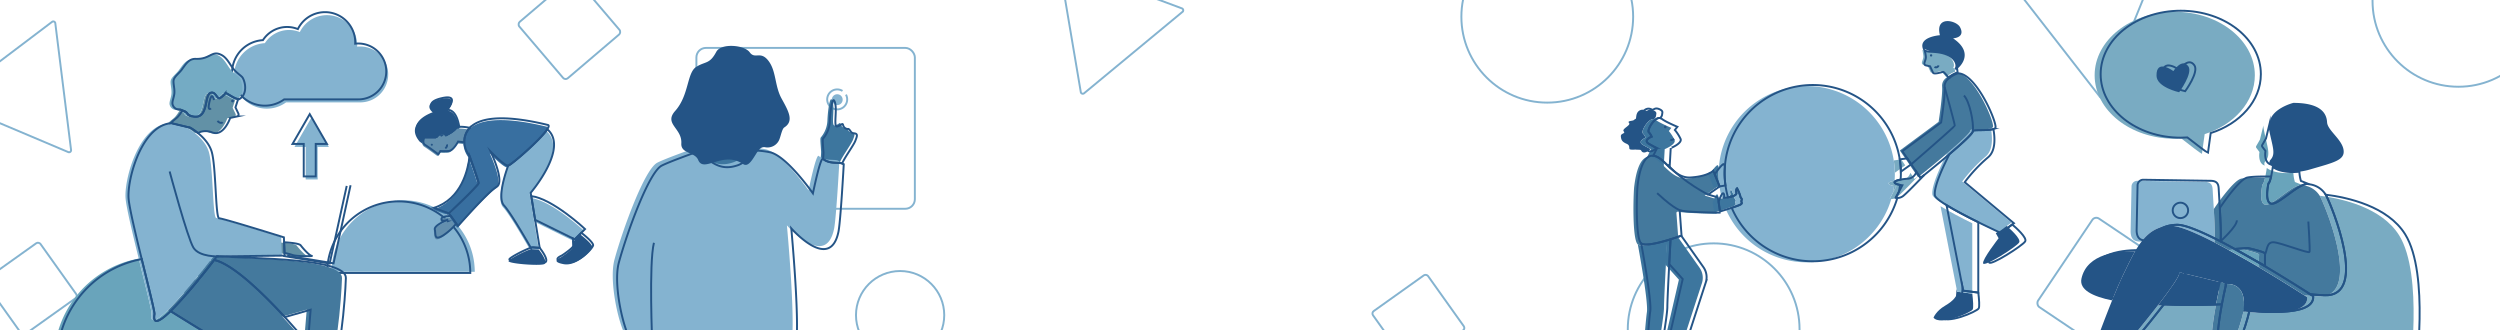 <svg id="Layer_1" data-name="Layer 1" xmlns="http://www.w3.org/2000/svg" xmlns:xlink="http://www.w3.org/1999/xlink" viewBox="0 0 1280 169"><defs><style>.cls-1,.cls-5,.cls-7{fill:none;}.cls-2{clip-path:url(#clip-path);}.cls-3{fill:none;}.cls-4{fill:#84b3d0;}.cls-5{stroke:#84b3d0;}.cls-13,.cls-5,.cls-7{stroke-miterlimit:10;}.cls-6{fill:#3d769e;}.cls-13,.cls-7{stroke:#245486;}.cls-13,.cls-8{fill:#245486;}.cls-9{fill:#69a4bb;}.cls-10{fill:#79abc2;}.cls-11{fill:#44799d;}.cls-12{fill:#386fa0;}.cls-13{stroke-width:1.005px;}.cls-14{fill:#638fae;}.cls-15{fill:#6291a6;}.cls-16{fill:#74abc4;}</style><clipPath id="clip-path"><rect class="cls-1" x="-1.54" y="-0.224" width="1283.08" height="171.86"/></clipPath></defs><title>Services header</title><g class="cls-2"><g class="cls-2"><rect class="cls-3" x="-1.54" y="-0.224" width="1283.08" height="171.86"/></g><path class="cls-4" d="M184.337,23.814a14.465,14.465,0,0,0-1.476.076c.009-.219.017-.439.017-.66a15.473,15.473,0,0,0-29.369-6.805A14.706,14.706,0,0,0,135.617,22.094a16.785,16.785,0,1,0,10.858,30.329h37.861a14.305,14.305,0,1,0,0-28.609Z"/><circle class="cls-5" cx="877.397" cy="168.581" r="43.972"/><circle class="cls-5" cx="1258.707" cy="0.437" r="43.972"/><rect class="cls-5" x="708.914" y="146.916" width="34.607" height="34.607" rx="1.547" transform="translate(39.482 451.89) rotate(-35.471)"/><circle class="cls-5" cx="792.198" cy="8.565" r="43.972"/><circle class="cls-5" cx="460.859" cy="161.358" r="22.591"/><rect class="cls-5" x="-1.532" y="130.473" width="34.607" height="34.607" rx="1.547" transform="translate(-82.826 36.577) rotate(-35.471)"/><rect class="cls-5" x="1052.755" y="121.145" width="54.642" height="54.642" rx="2.443" transform="translate(266.527 -577.306) rotate(33.91)"/><rect class="cls-5" x="272.568" y="-4.536" width="37.931" height="37.931" rx="1.696" transform="translate(113.482 -216.866) rotate(49.577)"/><path class="cls-5" d="M1035.067-1.952l40.161,51.619a1.036,1.036,0,0,0,1.778-.246l24.623-60.59a1.036,1.036,0,0,0-1.102-1.417l-64.784,8.971A1.036,1.036,0,0,0,1035.067-1.952Z"/><path class="cls-5" d="M542.448-17.35l10.917,64.485a1.036,1.036,0,0,0,1.682.625l50.387-41.697a1.036,1.036,0,0,0-.3-1.77L543.831-18.494A1.036,1.036,0,0,0,542.448-17.35Z"/><path class="cls-5" d="M36.385,76.79,28.311,11.888a1.036,1.036,0,0,0-1.653-.699L-25.512,50.632a1.036,1.036,0,0,0,.222,1.781l60.244,25.459A1.036,1.036,0,0,0,36.385,76.79Z"/><polyline class="cls-1" points="905.915 171.763 -15.966 171.763 -15.966 -0.097 1267.114 -0.097 1267.114 171.763 905.915 171.763"/><rect class="cls-5" x="356.553" y="24.527" width="111.855" height="82.36" rx="4.893"/><circle class="cls-4" cx="428.666" cy="51.026" r="2.783"/><path class="cls-5" d="M431.35,46.564a5.113,5.113,0,1,0,1.776,1.881"/><ellipse class="cls-6" cx="369.756" cy="81.517" rx="12.928" ry="8.389"/><path class="cls-6" d="M436.694,71.632c.926-2.407,1.507-3.746-.741-3.888-1.674-.106-1.668-1.689-2.777-2.221a2.526,2.526,0,0,1-2.73-2.011c-.37-1.296-.788.16-3.009.716s.481-9.869-1.555-13.202c-.994-1.626-2.06,5.512-2.245,10.696a14.288,14.288,0,0,1-3.433,8.715c-.37.555.013,3.973.198,7.12a21.955,21.955,0,0,1-.231,3.272c3.257,2.816,8.157,1.599,9.888,2.414C430.269,81.48,435.768,74.039,436.694,71.632Z"/><path class="cls-4" d="M429.761,82.557s-.277-.123-.717-.33c-1.731-.814-6.631.402-9.888-2.414-1.338-1.157-5.179,17.671-5.179,17.671s-13.24-18.944-21.783-20.994a45.401,45.401,0,0,0-7.478-.931c-2.404,2.018-5.011,6.076-9.232,7.537-9.586,3.317-14.045-2.328-20.563-6.994-2.874,1.061-15.002,5.391-18.428,7.223-6.563,3.509-17.666,34.174-21.87,49.55-3.426,12.53,3.759,41.252,8.543,42.619a9.757,9.757,0,0,0,3.66.263,17.836,17.836,0,0,0,4.899-1.307,8.087,8.087,0,0,0,1.309,3.56,2.265,2.265,0,0,0,1.409.901c6.736,1.123,49.392.58,64.829-.744,3.358-.288,5.435-.612,5.566-.965,3.072-8.238-1.945-61.818-1.945-61.818s19.846,22.681,24.157,1.771C428.163,111.759,429.761,82.557,429.761,82.557Z"/><path class="cls-7" d="M437.916,72.14c.926-2.407,1.507-3.746-.741-3.888-1.674-.106-1.668-1.689-2.777-2.221a2.526,2.526,0,0,1-2.73-2.011c-.37-1.296-.788.16-3.009.716s.481-9.869-1.555-13.202c-.994-1.626-2.06,5.512-2.245,10.696a14.288,14.288,0,0,1-3.433,8.715c-.37.555.013,3.973.198,7.12a21.956,21.956,0,0,1-.231,3.272c3.257,2.816,8.157,1.599,9.888,2.414C431.492,81.987,436.991,74.546,437.916,72.14Z"/><path class="cls-7" d="M431.999,84.079s-.277-.123-.717-.33c-1.731-.814-6.631.402-9.888-2.414-1.338-1.157-5.179,17.671-5.179,17.671s-13.24-18.944-21.783-20.994a45.401,45.401,0,0,0-7.478-.931c-2.403,2.018-5.011,6.076-9.232,7.537-9.586,3.317-14.045-2.328-20.563-6.994-2.874,1.061-15.002,5.391-18.428,7.223-6.563,3.509-17.666,34.174-21.87,49.55-3.426,12.53,3.759,41.252,8.543,42.619a9.757,9.757,0,0,0,3.66.263,17.836,17.836,0,0,0,4.899-1.307,8.087,8.087,0,0,0,1.309,3.56,2.265,2.265,0,0,0,1.409.901c6.736,1.123,49.392.58,64.829-.744,3.358-.288,5.435-.612,5.566-.965,3.072-8.238-1.945-61.818-1.945-61.818s19.846,22.681,24.157,1.771C430.401,113.281,431.999,84.079,431.999,84.079Z"/><path class="cls-8" d="M400.166,50.456C396.563,43.92,397.523,36.399,393.417,31.1s-6.83-.542-9.567-4.327-14.667-4.834-17.121-.215c-3.433,6.461-5.496,4.688-10.286,7.716s-3.599,14.486-10.737,22.504c-5.986,6.724,3.592,8.783,3.13,16.645-.316,5.375,6.919,4.288,8.632,8.478,2.844,6.957,12.64-4.933,23.029,2.115,3.381,2.294,6.173-5.519,8.346-7.537a3.07,3.07,0,0,1,2.744-1.12,6.537,6.537,0,0,0,7.637-4.468c.641-1.785,1.278-4.969,2.329-5.638C406.64,62.016,403.769,56.992,400.166,50.456Z"/><path class="cls-7" d="M333.963,175.972s-1.795-41.089.849-51.663"/><polygon class="cls-4" points="156.51 75.229 156.51 91.878 162.654 91.878 162.654 75.229 168.393 75.229 159.582 59.968 150.771 75.229 156.51 75.229"/><path class="cls-7" d="M183.337,22.279a14.465,14.465,0,0,0-1.476.076c.009-.219.017-.439.017-.66a15.473,15.473,0,0,0-29.369-6.805,14.706,14.706,0,0,0-17.891,5.668A16.785,16.785,0,1,0,145.476,50.888h37.861a14.305,14.305,0,1,0,0-28.609Z"/><polygon class="cls-7" points="155.51 73.694 155.51 90.343 161.654 90.343 161.654 73.694 167.393 73.694 158.582 58.433 149.771 73.694 155.51 73.694"/><path class="cls-1" d="M1179.313,94.904a2.482,2.482,0,0,0-.617-.146Z"/><path class="cls-9" d="M1159.875,82.593c3.024-3.456.864-7.343-.864-16.63a8.508,8.508,0,0,1-.144-1.759L1157.096,71.462l-1.901,3.29a.871.871,0,0,0,.057.959l1.598,2.131s-1.067,5.762,2.708,6.918A1.847,1.847,0,0,1,1159.875,82.593Z"/><path class="cls-9" d="M1174.993,93.176a19.5,19.5,0,0,1-.794-4.745c-6.244.728-11.34-.612-13.6-2.443-.168,1.175-.48,3.168-.882,4.946-.386,1.708-.854,3.204-1.354,3.538,0,0-2.376,10.583,1.944,10.367,4.127-.206,13.77-10.656,18.389-10.081a2.482,2.482,0,0,1,.617.146Z"/><path class="cls-8" d="M1093.182,128.647c-8.446-.251-24.625,1.01-27.474,13.989-1.252,5.703,5.697,9.141,15.689,11.186,1.995-4.953,3.907-9.455,5.477-12.698C1089.02,136.688,1091.006,132.406,1093.182,128.647Z"/><path class="cls-7" d="M1136.998,144.554l-.633-.154.124,2.381C1136.7,145.841,1136.875,145.079,1136.998,144.554Z"/><path class="cls-7" d="M1148.918,156.607c-.05.837-.115,1.535-.17,2.036C1148.832,157.928,1148.89,157.247,1148.918,156.607Z"/><path class="cls-10" d="M1228.346,120.466c-8.915-14.305-29.343-18.829-40.671-20.257.019.033.041.062.06.095,2.808,4.968,22.246,52.267-.648,51.403-2.766-.104-5.194-.292-7.338-.539.97.623,1.507.971,1.507.971,1.08,11.663-32.613,7.343-32.613,7.343s-5.183,25.27-14.471,21.598c-3.297-1.304-1.571-14.401.35-24.726-5.019.203-17.049.56-29.683-.004-4.357,5.63-9.4,11.849-13.986,17.385.507,9.178,1.401,15.955,1.401,15.955l141.393,2.357S1241.013,140.791,1228.346,120.466Z"/><path class="cls-4" d="M1133.819,114.138c-.095-2.293-.222-4.734-.356-7.102-.215-3.796-.444-7.398-.576-9.872-.119-2.249-.687-4.036-4.211-4.05l-34.368-.54a2.914,2.914,0,0,0-2.959,2.853l-.478,23.092c.081,4.38,2.32,5.252,5.215,5.163l.367.012c3.771-4.882,8.41-8.055,15.258-8.055,2.19,0,5.527.98,9.572,2.613,3.689,1.489,7.965,3.521,12.509,5.861.043-.267.078-.59.105-.964C1134.038,121.193,1133.972,117.865,1133.819,114.138Z"/><path class="cls-8" d="M1136.366,144.4l-20.551-5.004c.66,1.238-4.358,8.405-10.975,16.954,12.634.564,24.665.207,29.683.004.711-3.819,1.446-7.251,1.966-9.573Z"/><path class="cls-8" d="M1181.257,152.139s-.536-.349-1.507-.971c-4.199-2.695-16.63-10.59-29.937-18.258l-8.191-4.566-.579-.322.076-.006c-2.484-1.361-4.942-2.674-7.328-3.903-4.544-2.34-8.82-4.372-12.509-5.861-4.044-1.633-7.382-2.613-9.572-2.613-6.848,0-11.487,3.174-15.258,8.055a44.89,44.89,0,0,0-3.272,4.953c-2.176,3.759-4.161,8.041-6.308,12.477-1.569,3.243-3.481,7.744-5.477,12.698-6.244,15.5-13.314,35.466-13.314,35.466s.005.03.014.082c1.321-.323,2.146-.514,2.146-.514a60.306,60.306,0,0,1,7.127.648c1.108-1.108,6.803-7.704,13.484-15.769,4.586-5.536,9.629-11.755,13.986-17.385,6.617-8.549,11.635-15.716,10.975-16.954l20.551,5.004.633.154,3.654.89s8.785-.741,8.265,11.163c-.028.64-.086,1.321-.17,2.036-.058.525-.104.839-.104.839S1182.337,163.802,1181.257,152.139Z"/><path class="cls-7" d="M1148.644,159.482s.046-.314.104-.839C1148.715,158.921,1148.686,159.193,1148.644,159.482Z"/><path class="cls-11" d="M1140.653,145.443l-3.654-.89c-.123.525-.299,1.287-.509,2.227-.52,2.323-1.255,5.754-1.966,9.573-1.922,10.325-3.648,23.422-.35,24.726,9.287,3.672,14.471-21.598,14.471-21.598.042-.289.071-.561.104-.839.055-.502.121-1.199.17-2.036C1149.437,144.703,1140.653,145.443,1140.653,145.443Z"/><path class="cls-9" d="M1149.813,132.91l6.852,3.819a50.72,50.72,0,0,1,0-6.275c.256-.896-8.964-2.945-8.964-2.945l-6.543.503.15.107C1144.136,129.672,1146.994,131.285,1149.813,132.91Z"/><path class="cls-11" d="M1187.736,100.304c-.019-.034-.041-.062-.06-.095a11.41,11.41,0,0,0-8.363-5.304l-.617-.146c-4.619-.575-14.262,9.875-18.389,10.081-4.32.216-1.944-10.367-1.944-10.367.501-.334.968-1.83,1.354-3.538-3.595-.061-9.314-.054-12.153.514-3.672.734-11.553,11.763-14.101,15.587.134,2.368.261,4.809.356,7.102.154,3.727.219,7.056.078,9.012-.027.374-.062.697-.105.964,2.386,1.229,4.844,2.542,7.328,3.903l-.076.006.579.322-.313-.224-.15-.107,6.543-.503s9.22,2.049,8.964,2.945a50.72,50.72,0,0,0,0,6.275l-6.852-3.819c13.308,7.668,25.738,15.563,29.937,18.258,2.144.247,4.572.435,7.338.539C1209.982,152.571,1190.544,105.271,1187.736,100.304Z"/><path class="cls-9" d="M1141.622,128.344l8.191,4.566c-2.819-1.624-5.677-3.238-8.504-4.79Z"/><path class="cls-8" d="M1002.065,149.356l-.283-1.455-.312,3.637s-.793,2.182-5.553,4.958-5.95,6.148-5.95,6.148c3.372,4.363,19.04-2.578,20.031-4.165.528-.845.212-4.775-.198-8.272v.14Z"/><path class="cls-4" d="M993.54,105.57l8.241,42.33.283,1.455,7.735.992V114.311C1004.331,111.606,998.036,108.344,993.54,105.57Z"/><path class="cls-8" d="M1027.18,115.483l-5.338,3.925,1.444,2.578s-8.528,10.908-7.933,12.891,17.056-8.528,18.445-10.71C1034.979,122.312,1028.995,117.022,1027.18,115.483Z"/><path class="cls-4" d="M1004.657,92.924a79.142,79.142,0,0,1,11.9-12.693c3.924-3.211,3.641-9.77,2.786-14.511-2.968.952-10.747.194-10.521,1.024.28,1.026-5.62,6.39-11.952,11.787-3.384,6.62-8.131,16.869-7.485,21.136.163,1.074,2.541,2.898,5.954,5.004,4.496,2.774,10.791,6.036,16.259,8.741,6.308,3.12,11.503,5.494,11.503,5.494l.539-.397,5.338-3.925.865-.636Z"/><path class="cls-10" d="M1000.788,34.942c-1.171.046-.552-.578-.552-.578.885-2.459-1.394-7.146-10.148-8.032-2.91-.294-4.545-.07-5.813-.811.121.717.248,1.456.351,2.177.048.334.103.674.127.988.114,1.475-.893,2.752-.734,3.701.118.703.679.724,1.375.879l1.523.338s1.007,2.17,1.499,3.252,4.721-.393,5.213-.393c.456,0,2.516,2.618,2.813,2.999a13.281,13.281,0,0,1,4.573-2.754S1000.939,36.025,1000.788,34.942Z"/><path class="cls-11" d="M1001.087,37.193a14.925,14.925,0,0,0-5.139,3.094,4.867,4.867,0,0,0-1.605,3.847c.397,4.562-1.785,18.246-1.785,18.246l-19.833,14.676,2.495,3.662,2.062,3.028,2.608,3.829,2.156,3.166s.574-.458,1.532-1.229c2.591-2.086,8.08-6.54,13.291-10.982,6.331-5.397,12.231-10.762,11.952-11.787-.226-.83,7.552-.073,10.521-1.024a2.022,2.022,0,0,0,.983-.563C1021.713,63.373,1010.607,36.995,1001.087,37.193Z"/><path class="cls-8" d="M842.57,70.511a7.923,7.923,0,0,0-1.464-2.277c-1.039-1.031,2.984-8.084,5.957-7.202.036-.165.062-.281.062-.281a2.84,2.84,0,0,0,.813-1.627c0-.813.813-1.789-1.627-2.765s-2.765.976-3.904.163a3.069,3.069,0,0,0-4.23,1.464c-.813,1.789,0,3.091-1.627,3.579s-3.416.325-2.44,1.464-3.904,2.928-2.765,4.23-1.627.813-1.464,2.603.651,2.765,2.928,3.742.703,2.694,1.952,2.928c2.603.488,4.781-.927,5.694.813.501.955,2.073,1.07,3.742-.325.894-.748.899.105.778-.794-.476-.211-1.524-.724-3.707-1.971C837.852,72.3,842.57,70.511,842.57,70.511Z"/><path class="cls-6" d="M857.373,71.65a21.174,21.174,0,0,0-2.928-4.555l1.301-1.627s-6.192-2.591-7.971-4.067a1.953,1.953,0,0,0-.713-.37c-2.973-.881-6.996,6.171-5.957,7.202a7.923,7.923,0,0,1,1.464,2.277s-4.718,1.789-1.301,3.742c2.183,1.247,3.23,1.761,3.707,1.971a3.082,3.082,0,0,0,.36.143l-1.948,3.921c2.904.264,5.457,3.158,8.38,5.931l.563-9.851S858.349,73.927,857.373,71.65Z"/><path class="cls-6" d="M870.193,137.1,858.837,120.998c-.565.206-2.727.982-5.47,1.838-.18,3.309-.425,7.888-.672,12.666l6.901,7.691-7.865,34.161s.848.246,2.014.548a46.465,46.465,0,0,0,4.604.989c1.164.165,2.039.168,2.123-.17.216-.862,7.745-24.006,10.912-33.731A8.901,8.901,0,0,0,870.193,137.1Z"/><path class="cls-6" d="M847.29,124.809c-3.885.911-7.516,1.37-8.734.331,0,0,5.478,29.219,4.658,34.682s-3.005,35.786-3.005,35.786,4.371,1.366,5.464-.82a6.277,6.277,0,0,0,.309-.936c1.527-5.547,5.974-31.41,5.974-36.216,0-2.61.484-12.611.964-21.91.247-4.777.493-9.357.672-12.666C851.655,123.664,849.435,124.305,847.29,124.809Z"/><path class="cls-11" d="M877.669,101.566l-4.856-1.413,5.915-4.15-2.545-6.259-.722-1.776s-2.825,2.914-11.654,3.443c-4.43.266-7.748-2.402-10.691-5.194-2.923-2.773-5.476-5.667-8.38-5.931-5.827-.53-7.505,10.948-8.034,15.363-.386,3.215-1.148,26.929,1.854,29.489,1.218,1.039,4.849.581,8.734-.331,2.145-.503,4.366-1.144,6.303-1.748,2.743-.855,4.904-1.632,5.47-1.838.094-.034.154-.056.154-.056l-.889-12.038a.707.707,0,0,1,.854-.749c4.097.905,19.723,1.045,19.723,1.045S878.022,102.007,877.669,101.566Z"/><path class="cls-10" d="M970.927,95.41s-.513-.057-1.172-.182q-.24,1.797-.616,3.548Z"/><path class="cls-10" d="M975.484,84.647l-2.062-3.027-3.805.519a45.421,45.421,0,0,1,.533,6.318Z"/><path class="cls-6" d="M880.043,86.004c-.112-.696-.298-1.313-.613-1.418-.673-.224-3.765,4.004-4.595,5.16l2.545,6.259,2.986-.512a45.466,45.466,0,0,1-.447-6.302C879.918,88.117,879.969,87.057,880.043,86.004Z"/><path class="cls-10" d="M981.78,90.412c-.958.771-1.532,1.229-1.532,1.229l-2.156-3.166a4.842,4.842,0,0,1-4.19,3.562,30.541,30.541,0,0,0-3.866.453c-1.943.368-3.324.911-3.076,1.531.246.616,1.716,1.002,2.795,1.206.658.125,1.172.182,1.172.182l-1.788,3.366-1.583,2.98a2.469,2.469,0,0,0,.784.15,4.892,4.892,0,0,0,3.381-1.341c2.38-1.983,10.115-10.115,10.115-10.115Z"/><path class="cls-6" d="M888.592,103.155c.441-1.148-.53-1.059-.618-2.119a19.407,19.407,0,0,0-1.678-4.061s-.795.618-.353,2.207c.381,1.37-2.292,2.067-4.29,2.394-1.143.187-2.067.254-2.067.254s.441-1.942-.353-2.296-2.207,3.797-2.384,4.415l.795,4.856s3.031-.923,5.902-1.87c1.198-.395,2.37-.794,3.28-1.132C889.917,104.656,888.151,104.303,888.592,103.155Z"/><path class="cls-4" d="M970.036,92.491c.079-1.091.133-2.19.133-3.301,0-.246-.015-.488-.019-.733a45.113,45.113,0,0,0-90.108-2.453c-.074,1.054-.124,2.114-.124,3.186a45.466,45.466,0,0,0,.447,6.302,44.849,44.849,0,0,0,1.288,6.085c1.998-.327,4.67-1.024,4.29-2.394-.442-1.589.353-2.207.353-2.207a19.407,19.407,0,0,1,1.678,4.061c.088,1.06,1.059.971.618,2.119s1.324,1.501-1.766,2.649c-.91.338-2.081.737-3.28,1.132a45.13,45.13,0,0,0,84.793-5.029,2.469,2.469,0,0,1-.784-.15l1.583-2.98q.379-1.75.616-3.548c-1.079-.204-2.548-.59-2.795-1.206C966.712,93.402,968.093,92.859,970.036,92.491Z"/><path class="cls-10" d="M1154.479,38.538c0-17.95-18.362-32.501-41.014-32.501-22.651,0-41.014,14.551-41.014,32.501S1090.814,71.039,1113.465,71.039c1.142,0,2.271-.047,3.39-.119,3.983,3.12,9.786,7.607,10.539,7.858l1.392-10.092C1143.846,63.875,1154.479,52.194,1154.479,38.538Z"/><path class="cls-8" d="M1112.771,36.393s-8.877-6.658-8.631,2.466c.158,5.859,11.59,8.384,11.59,8.384s7.211-9.819,4.685-13.316C1117.21,29.488,1112.771,36.393,1112.771,36.393Z"/><path class="cls-1" d="M1182.393,94.361a2.482,2.482,0,0,0-.617-.146Z"/><path class="cls-7" d="M1162.955,82.05c3.024-3.456.864-7.343-.864-16.63a8.509,8.509,0,0,1-.144-1.759l-1.771,7.258-1.901,3.29a.871.871,0,0,0,.057.959l1.598,2.131s-1.067,5.762,2.708,6.918A1.847,1.847,0,0,1,1162.955,82.05Z"/><path class="cls-8" d="M1199.888,76.651c-.864-5.4-8.207-9.935-8.423-14.039s-2.592-9.935-17.278-9.935c0,0-12.057,3.017-12.238,10.984a8.509,8.509,0,0,0,.144,1.759c1.728,9.287,3.888,13.175.864,16.63a1.847,1.847,0,0,0-.316,2.166,3.779,3.779,0,0,0,1.04,1.228c2.261,1.832,7.356,3.172,13.6,2.443a32.218,32.218,0,0,0,5.329-1.086C1195.136,83.13,1200.752,82.05,1199.888,76.651Z"/><path class="cls-7" d="M1178.074,92.633a19.5,19.5,0,0,1-.794-4.745c-6.244.728-11.34-.612-13.6-2.443-.168,1.175-.48,3.168-.882,4.946-.386,1.708-.854,3.204-1.354,3.538,0,0-2.376,10.583,1.944,10.367,4.127-.206,13.77-10.656,18.389-10.081a2.482,2.482,0,0,1,.617.146Z"/><path class="cls-7" d="M1096.262,128.103c-8.446-.251-24.625,1.01-27.474,13.989-1.252,5.703,5.697,9.141,15.689,11.186,1.995-4.953,3.907-9.455,5.477-12.698C1092.101,136.144,1094.086,131.862,1096.262,128.103Z"/><path class="cls-7" d="M1140.079,144.01l-.633-.154.124,2.381C1139.78,145.298,1139.956,144.535,1140.079,144.01Z"/><path class="cls-7" d="M1151.998,156.064c-.05.837-.115,1.535-.17,2.036C1151.912,157.384,1151.97,156.704,1151.998,156.064Z"/><path class="cls-7" d="M1231.427,119.922c-8.915-14.305-29.343-18.829-40.671-20.257.019.033.041.062.06.095,2.808,4.968,22.246,52.267-.648,51.403-2.766-.104-5.194-.292-7.338-.539.97.623,1.507.971,1.507.971,1.08,11.663-32.613,7.343-32.613,7.343s-5.183,25.27-14.471,21.598c-3.297-1.304-1.571-14.401.35-24.726-5.019.203-17.049.56-29.683-.004-4.357,5.63-9.4,11.849-13.986,17.385.507,9.178,1.401,15.955,1.401,15.955l141.393,2.357S1244.093,140.247,1231.427,119.922Z"/><path class="cls-7" d="M1136.899,113.594c-.095-2.293-.222-4.734-.356-7.102-.215-3.796-.444-7.398-.576-9.872-.119-2.249-.687-4.036-4.211-4.05l-34.368-.54a2.914,2.914,0,0,0-2.959,2.853l-.478,23.092c.081,4.38,2.32,5.252,5.215,5.163l.367.012c3.771-4.882,8.41-8.055,15.258-8.055,2.19,0,5.527.98,9.572,2.613,3.689,1.489,7.965,3.521,12.509,5.861.043-.267.078-.59.105-.964C1137.118,120.65,1137.053,117.322,1136.899,113.594Z"/><path class="cls-7" d="M1139.446,143.856l-20.551-5.004c.66,1.238-4.358,8.405-10.975,16.954,12.634.564,24.665.207,29.683.004.711-3.819,1.446-7.251,1.966-9.573Z"/><path class="cls-7" d="M1184.337,151.595s-.536-.349-1.507-.971c-4.199-2.695-16.63-10.59-29.937-18.258l-8.191-4.566-.579-.322.076-.006c-2.484-1.361-4.942-2.674-7.328-3.903-4.544-2.34-8.82-4.372-12.509-5.861-4.044-1.633-7.382-2.613-9.572-2.613-6.848,0-11.487,3.174-15.258,8.055a44.889,44.889,0,0,0-3.272,4.953c-2.176,3.759-4.161,8.041-6.308,12.477-1.569,3.243-3.481,7.744-5.477,12.698-6.244,15.5-13.314,35.466-13.314,35.466s.005.03.014.082c1.321-.323,2.146-.514,2.146-.514a60.306,60.306,0,0,1,7.127.648c1.108-1.108,6.803-7.704,13.484-15.769,4.586-5.536,9.629-11.755,13.986-17.385,6.617-8.549,11.635-15.716,10.975-16.954l20.551,5.004.633.154,3.654.89s8.785-.741,8.265,11.163c-.028.64-.086,1.321-.17,2.036-.058.525-.104.839-.104.839S1185.417,163.258,1184.337,151.595Z"/><path class="cls-7" d="M1151.724,158.939s.046-.314.104-.839C1151.795,158.377,1151.766,158.65,1151.724,158.939Z"/><path class="cls-7" d="M1143.733,144.9l-3.654-.89c-.123.525-.299,1.287-.509,2.227-.52,2.323-1.255,5.754-1.966,9.573-1.922,10.325-3.648,23.422-.35,24.726,9.287,3.672,14.471-21.598,14.471-21.598.042-.289.071-.561.104-.839.055-.502.121-1.199.17-2.036C1152.518,144.159,1143.733,144.9,1143.733,144.9Z"/><path class="cls-7" d="M1152.893,132.366l6.853,3.819a50.72,50.72,0,0,1,0-6.275c.256-.896-8.964-2.945-8.964-2.945l-6.543.503.15.107C1147.216,129.129,1150.074,130.742,1152.893,132.366Z"/><path class="cls-7" d="M1190.816,99.76c-.019-.034-.041-.062-.06-.095a11.41,11.41,0,0,0-8.363-5.304l-.617-.146c-4.619-.575-14.262,9.875-18.389,10.081-4.32.216-1.944-10.367-1.944-10.367.501-.334.968-1.83,1.354-3.538-3.595-.061-9.314-.054-12.153.514-3.672.734-11.553,11.763-14.101,15.587.134,2.368.261,4.809.356,7.102.154,3.727.219,7.056.078,9.011-.027.374-.062.697-.105.964,2.386,1.229,4.844,2.542,7.328,3.903l-.076.006.579.322-.313-.224-.15-.107,6.543-.503s9.22,2.049,8.964,2.945a50.72,50.72,0,0,0,0,6.275l-6.853-3.819c13.308,7.668,25.738,15.563,29.937,18.258,2.144.247,4.572.435,7.338.539C1213.062,152.027,1193.624,104.728,1190.816,99.76Z"/><path class="cls-7" d="M1144.702,127.801l8.191,4.566c-2.819-1.624-5.677-3.238-8.504-4.79Z"/><path class="cls-7" d="M1005.145,148.813l-.283-1.455-.312,3.637s-.793,2.182-5.553,4.958-5.95,6.148-5.95,6.148c3.372,4.363,19.04-2.578,20.031-4.165.528-.845.212-4.775-.198-8.272v.14Z"/><path class="cls-7" d="M996.62,105.027l8.241,42.33.283,1.455,7.735.992V113.768C1007.411,111.063,1001.116,107.801,996.62,105.027Z"/><path class="cls-7" d="M1030.261,114.939l-5.338,3.925,1.444,2.578s-8.528,10.908-7.933,12.891,17.056-8.528,18.445-10.71C1038.059,121.768,1032.075,116.479,1030.261,114.939Z"/><path class="cls-7" d="M1005.938,93.28a79.142,79.142,0,0,1,11.9-12.693c3.924-3.211,3.641-9.77,2.786-14.511-2.968.952-10.747.194-10.521,1.024.28,1.026-5.62,6.39-11.952,11.787-3.384,6.62-8.131,16.869-7.485,21.136.163,1.074,2.541,2.898,5.954,5.004,4.496,2.774,10.791,6.036,16.259,8.741,6.308,3.12,11.503,5.494,11.503,5.494l.539-.397,5.338-3.925.865-.636Z"/><path class="cls-8" d="M1003.514,13.87c-1.835-3.426-12.846-6.117-10.277,4.16,0,0-10.644.734-8.809,6.729a9.389,9.389,0,0,0,1.208,2.417,4.76,4.76,0,0,0-.351-2.177,14.994,14.994,0,0,0,6.085,1.69c8.754.885,11.034,5.573,10.148,8.032,0,0-.618.624.552.578,0,0,9.937-7.548-2.104-15.677C999.966,19.621,1006.476,19.399,1003.514,13.87Z"/><path class="cls-7" d="M1002.07,35.298c-1.171.046-.552-.578-.552-.578.885-2.459-1.394-7.146-10.148-8.032-2.91-.294-4.545-.07-5.813-.811.121.717.248,1.456.351,2.177.048.334.103.674.127.988.114,1.475-.893,2.752-.734,3.701.118.703.679.724,1.375.879l1.523.338s1.007,2.17,1.499,3.252,4.721-.393,5.213-.393c.456,0,2.516,2.618,2.813,2.999a13.281,13.281,0,0,1,4.573-2.754S1002.221,36.381,1002.07,35.298Z"/><path class="cls-7" d="M1002.368,37.549a14.925,14.925,0,0,0-5.139,3.094A4.867,4.867,0,0,0,995.625,44.491c.397,4.562-1.785,18.246-1.785,18.246l-19.833,14.677,2.495,3.662,2.062,3.028,2.608,3.829,2.156,3.166s.574-.458,1.532-1.229c2.591-2.086,8.08-6.54,13.291-10.982,6.331-5.397,12.231-10.762,11.952-11.787-.226-.83,7.552-.073,10.521-1.024a2.022,2.022,0,0,0,.983-.563C1022.995,63.729,1011.888,37.351,1002.368,37.549Z"/><path class="cls-7" d="M845.65,69.968a7.923,7.923,0,0,0-1.464-2.277c-1.039-1.031,2.984-8.084,5.957-7.202.036-.165.062-.281.062-.281a2.84,2.84,0,0,0,.813-1.627c0-.813.813-1.789-1.627-2.765s-2.765.976-3.904.163a3.069,3.069,0,0,0-4.23,1.464c-.813,1.789,0,3.091-1.627,3.579s-3.416.325-2.44,1.464-3.904,2.928-2.765,4.23-1.627.813-1.464,2.603.651,2.765,2.928,3.742.703,2.694,1.952,2.928c2.603.488,4.781-.927,5.694.813.501.955,2.073,1.07,3.742-.325.894-.748.899.105.778-.794-.476-.211-1.524-.724-3.707-1.971C840.932,71.757,845.65,69.968,845.65,69.968Z"/><path class="cls-7" d="M860.453,71.106a21.174,21.174,0,0,0-2.928-4.555l1.301-1.627s-6.192-2.591-7.971-4.067a1.953,1.953,0,0,0-.713-.37c-2.973-.881-6.996,6.171-5.957,7.202A7.923,7.923,0,0,1,845.65,69.968s-4.718,1.789-1.301,3.742c2.183,1.247,3.23,1.761,3.707,1.971a3.082,3.082,0,0,0,.36.143l-1.948,3.921c2.904.264,5.457,3.158,8.38,5.931l.563-9.851S861.43,73.384,860.453,71.106Z"/><path class="cls-7" d="M872.149,136.781l-11.356-16.102c-.565.206-2.727.982-5.469,1.838-.18,3.309-.425,7.888-.672,12.666l6.901,7.691-7.865,34.161s.848.246,2.014.548a46.465,46.465,0,0,0,4.604.989c1.164.165,2.039.168,2.123-.17.216-.862,7.745-24.006,10.912-33.731A8.901,8.901,0,0,0,872.149,136.781Z"/><path class="cls-7" d="M849.021,124.265c-3.885.911-7.516,1.37-8.734.331,0,0,5.478,29.219,4.658,34.682s-3.005,35.786-3.005,35.786,4.371,1.366,5.464-.82a6.277,6.277,0,0,0,.309-.936c1.527-5.547,5.974-31.41,5.974-36.216,0-2.61.484-12.611.964-21.91.247-4.777.493-9.357.672-12.666C853.387,123.121,851.166,123.762,849.021,124.265Z"/><path class="cls-7" d="M879.4,101.022l-4.856-1.413,5.915-4.15-2.545-6.259-.722-1.776s-2.825,2.914-11.654,3.443c-4.43.266-7.748-2.402-10.691-5.194-2.923-2.773-5.476-5.667-8.38-5.931-5.827-.53-7.505,10.948-8.034,15.363-.386,3.215-1.148,26.929,1.854,29.489,1.218,1.039,4.849.581,8.734-.331,2.145-.503,4.366-1.144,6.303-1.748,2.743-.855,4.904-1.632,5.47-1.838.094-.034.154-.056.154-.056l-.889-12.038a.707.707,0,0,1,.854-.749c4.097.905,19.723,1.045,19.723,1.045S879.753,101.464,879.4,101.022Z"/><circle class="cls-8" cx="852.611" cy="65.047" r="0.671"/><circle class="cls-8" cx="988.72" cy="28.362" r="0.597"/><path class="cls-7" d="M857.134,71.074s-1.284,1.081-1.902.36"/><path class="cls-7" d="M990.471,34.252a1.361,1.361,0,0,0,2.069-.76"/><path class="cls-1" d="M974.007,94.867s-.513-.057-1.172-.182q-.24,1.797-.616,3.548Z"/><path class="cls-7" d="M978.564,84.104l-2.062-3.027-3.805.519a45.422,45.422,0,0,1,.533,6.318Z"/><path class="cls-7" d="M883.123,85.46c-.112-.696-.298-1.313-.613-1.418-.673-.224-3.765,4.004-4.595,5.16l2.545,6.259,2.986-.512a45.466,45.466,0,0,1-.447-6.302C882.999,87.574,883.049,86.514,883.123,85.46Z"/><path class="cls-7" d="M984.861,89.869c-.958.772-1.532,1.229-1.532,1.229L981.172,87.933a4.842,4.842,0,0,1-4.19,3.562,30.539,30.539,0,0,0-3.866.453c-1.943.368-3.324.911-3.076,1.531.246.616,1.716,1.002,2.795,1.206.658.125,1.172.182,1.172.182L972.219,98.233l-1.583,2.98a2.469,2.469,0,0,0,.784.15,4.892,4.892,0,0,0,3.381-1.341c2.38-1.983,10.115-10.115,10.115-10.115Z"/><path class="cls-7" d="M891.672,102.612c.441-1.148-.53-1.059-.618-2.119a19.407,19.407,0,0,0-1.678-4.061s-.795.618-.353,2.207c.381,1.37-2.292,2.067-4.29,2.394-1.143.187-2.067.254-2.067.254s.441-1.942-.353-2.296-2.207,3.797-2.384,4.415l.795,4.856s3.031-.923,5.902-1.869c1.198-.395,2.37-.794,3.28-1.132C892.997,104.113,891.231,103.759,891.672,102.612Z"/><path class="cls-7" d="M973.116,91.948c.079-1.091.133-2.19.133-3.301,0-.246-.015-.488-.019-.733a45.113,45.113,0,0,0-90.108-2.453c-.074,1.054-.124,2.114-.124,3.186a45.466,45.466,0,0,0,.447,6.302,44.847,44.847,0,0,0,1.288,6.085c1.998-.327,4.67-1.024,4.29-2.394-.442-1.589.353-2.207.353-2.207a19.407,19.407,0,0,1,1.678,4.061c.088,1.06,1.059.971.618,2.119s1.324,1.501-1.766,2.649c-.91.338-2.081.737-3.28,1.132a45.13,45.13,0,0,0,84.793-5.029,2.469,2.469,0,0,1-.784-.15l1.583-2.98q.379-1.75.616-3.548c-1.079-.204-2.548-.59-2.795-1.206C969.792,92.858,971.173,92.316,973.116,91.948Z"/><path class="cls-7" d="M1159.746,129.911c1.053-1.262.592-6.03,4.284-5.876s18.152,5.999,18.459,4.922-.615-15.536-.615-15.536"/><path class="cls-7" d="M1136.872,123.569s8.544-7.687,8.39-10.764"/><circle class="cls-7" cx="1116.37" cy="107.718" r="3.952"/><path class="cls-7" d="M1157.559,37.994c0-17.95-18.362-32.501-41.014-32.501s-41.014,14.551-41.014,32.501,18.362,32.501,41.014,32.501c1.142,0,2.271-.047,3.39-.119,3.983,3.12,9.786,7.607,10.539,7.858l1.392-10.092C1146.926,63.332,1157.559,51.65,1157.559,37.994Z"/><path class="cls-7" d="M1115.852,35.849s-8.877-6.658-8.631,2.466c.158,5.859,11.59,8.384,11.59,8.384s7.211-9.819,4.685-13.316C1120.29,28.945,1115.852,35.849,1115.852,35.849Z"/><path class="cls-7" d="M1010.103,67.1c.517-4.254-1.627-15.243-4.575-18.192"/><path class="cls-7" d="M978.564,84.104S1000.703,64.991,1000.837,64.321,995.625,44.491,995.625,44.491"/><path class="cls-7" d="M874.544,99.61s-12.281-6.073-20.725-15.32"/><path class="cls-7" d="M860.913,107.836s-2.805.041-12.454-8.938"/><path class="cls-4" d="M243.074,139.172a36.643,36.643,0,0,0-73.286,0"/><path class="cls-7" d="M167.497,139.757a36.643,36.643,0,0,1,73.286,0Z"/><path class="cls-12" d="M244.575,94.661c0-1.16-4.072-12.363-4.591-13.787-.805,6.937-4.177,22.003-18.327,26.484l7.742,2.787S244.575,95.9,244.575,94.661Z"/><path class="cls-4" d="M271.531,101.311l-.276-1.693S290.977,76.644,279.749,67.1c-3.479,5.327-18.487,18.328-19.999,18.58,0,0-6.194,16.104-2.168,20.44,3.14,3.382,10.612,16.181,13.749,21.651a3.118,3.118,0,0,1,1.017-.202c1.422.142,3.506.23,3.506.23l-2.34-14.34Z"/><path class="cls-8" d="M297.174,120.105l-3.358,3.358-.969-.478a24.202,24.202,0,0,1,.26,3.73c-.142,1.137-5.119,4.55-5.83,4.976s-5.545,2.275,1.28,3.555,14.219-6.967,14.645-8.673C303.508,125.351,299.583,121.942,297.174,120.105Z"/><path class="cls-4" d="M271.531,101.311l1.982,12.148,19.333,9.527.969.478,3.358-3.358,1.907-1.907S282.57,102.682,271.531,101.311Z"/><path class="cls-8" d="M275.854,127.799s-2.084-.088-3.506-.23a3.118,3.118,0,0,0-1.017.202c-2.862.901-9.948,4.545-10.927,5.769-1.138,1.422,15.783,2.702,18.2,1.706S275.854,127.799,275.854,127.799Z"/><path class="cls-13" d="M223.151,70.979s3.128-3.981,4.977-.995c0,0,3.981-1.848,4.976-3.555.213-.366.788-.548,1.556-.609-.421-2.7-1.896-9.082-6.39-8.633,0,0,7.536-8.389-2.702-5.972s-2.275,6.967-2.275,6.967-16.209,4.266-8.105,13.934l1.054.791a6.171,6.171,0,0,1,.51-1.928Z"/><path class="cls-14" d="M240.064,66.366a23.144,23.144,0,0,0-5.404-.546c-.768.062-1.342.243-1.556.609-.995,1.706-4.976,3.555-4.976,3.555-1.848-2.986-4.977.995-4.977.995h-6.398a6.171,6.171,0,0,0-.51,1.928,2.208,2.208,0,0,0,.936,2.195c1.848,1.138,6.825,4.834,6.825,4.834l.995-1.706a34.986,34.986,0,0,0,4.266,0c2.417-.142,4.834-4.834,4.834-4.834l3.16.372c-.002-.078-.009-.154-.009-.232A10.218,10.218,0,0,1,240.064,66.366Z"/><path class="cls-14" d="M225.569,113.066c0,1.508,2.662.574,3.281.336.082-.033.131-.052.131-.052s-.05.021-.131.052c-.974.389-7.218,2.969-6.694,5.067.569,2.275-.569,5.972,4.266,2.986a29.938,29.938,0,0,0,6.725-6.064l-2.778-3.889C228.963,111.523,225.569,111.712,225.569,113.066Z"/><path class="cls-7" d="M228.85,113.402c.081-.031.131-.052.131-.052S228.932,113.369,228.85,113.402Z"/><path class="cls-12" d="M280.031,64.893c-25.079-6.076-35.652-3.025-39.967,1.473a10.218,10.218,0,0,0-2.813,7.17c-0.0.078.007.154.009.232a13.055,13.055,0,0,0,2.669,6.957l.055.15c.519,1.423,4.591,12.627,4.591,13.787,0,1.239-15.175,15.485-15.175,15.485l.968,1.356,2.778,3.889.899,1.258s15.485-17.653,19.82-20.13-3.097-17.962-3.097-17.962,7.123,7.433,8.981,7.123c1.513-.252,16.52-13.253,19.999-18.58C280.544,65.882,280.739,65.064,280.031,64.893Z"/><path class="cls-7" d="M245.038,93.743c0-1.16-4.072-12.363-4.591-13.787-.805,6.937-4.177,22.003-18.327,26.484l7.742,2.787S245.038,94.981,245.038,93.743Z"/><path class="cls-7" d="M271.995,100.393l-.276-1.693s19.722-22.974,8.494-32.518c-3.479,5.327-18.487,18.328-19.999,18.58,0,0-6.194,16.104-2.168,20.44,3.14,3.382,10.612,16.181,13.749,21.651a3.118,3.118,0,0,1,1.017-.202c1.422.142,3.506.23,3.506.23L273.977,112.54Z"/><path class="cls-7" d="M297.638,119.186l-3.358,3.358-.969-.478a24.203,24.203,0,0,1,.26,3.73c-.142,1.137-5.119,4.55-5.83,4.976s-5.545,2.275,1.28,3.555,14.219-6.967,14.645-8.673C303.971,124.433,300.047,121.023,297.638,119.186Z"/><path class="cls-7" d="M271.995,100.393l1.982,12.148,19.333,9.527.969.478,3.358-3.358,1.907-1.907S283.034,101.763,271.995,100.393Z"/><path class="cls-7" d="M276.317,126.88s-2.084-.088-3.506-.23a3.118,3.118,0,0,0-1.017.202c-2.862.901-9.948,4.545-10.927,5.769-1.138,1.422,15.783,2.702,18.2,1.706S276.317,126.88,276.317,126.88Z"/><path class="cls-7" d="M223.615,70.06s3.128-3.981,4.977-.995c0,0,3.981-1.848,4.976-3.555.213-.366.788-.548,1.556-.609-.421-2.7-1.896-9.082-6.39-8.633,0,0,7.536-8.389-2.702-5.972s-2.275,6.967-2.275,6.967-16.209,4.266-8.105,13.934l1.054.791a6.171,6.171,0,0,1,.51-1.928Z"/><path class="cls-7" d="M240.528,65.447a23.144,23.144,0,0,0-5.404-.546c-.768.062-1.342.243-1.556.609-.995,1.706-4.976,3.555-4.976,3.555-1.848-2.986-4.977.995-4.977.995h-6.398a6.171,6.171,0,0,0-.51,1.928,2.208,2.208,0,0,0,.936,2.195c1.848,1.138,6.825,4.834,6.825,4.834l.995-1.706a34.986,34.986,0,0,0,4.266,0c2.417-.142,4.834-4.834,4.834-4.834l3.16.372c-.002-.078-.009-.154-.009-.232A10.218,10.218,0,0,1,240.528,65.447Z"/><path class="cls-7" d="M226.032,112.147c0,1.508,2.662.574,3.281.336.082-.033.131-.052.131-.052s-.05.021-.131.052c-.974.389-7.218,2.969-6.694,5.067.569,2.275-.569,5.972,4.266,2.986a29.938,29.938,0,0,0,6.725-6.064l-2.778-3.889C229.427,110.604,226.032,110.793,226.032,112.147Z"/><path class="cls-7" d="M229.313,112.483c.081-.031.131-.052.131-.052S229.396,112.451,229.313,112.483Z"/><path class="cls-7" d="M280.495,63.974c-25.079-6.076-35.652-3.025-39.967,1.473a10.218,10.218,0,0,0-2.813,7.17c-0.0.078.007.154.009.232a13.055,13.055,0,0,0,2.669,6.957l.055.15c.519,1.423,4.591,12.627,4.591,13.787,0,1.239-15.175,15.485-15.175,15.485l.968,1.356,2.778,3.889.899,1.258s15.485-17.653,19.82-20.13-3.097-17.962-3.097-17.962,7.123,7.433,8.981,7.123c1.512-.252,16.52-13.253,19.999-18.58C281.008,64.964,281.203,64.146,280.495,63.974Z"/><circle class="cls-8" cx="221.092" cy="74.103" r="0.529"/><path class="cls-7" d="M227.973,75.956s1.323-.926.794-1.985"/><path class="cls-7" d="M225.683,69.796s.51-1.067,1.113-.325"/><path class="cls-11" d="M107.557,133.21c9.88,2.043,26.241,18.275,36.233,29.093l13.257-3.772-1.63,19.727,11.117,22.987c7.735-27.493,8.576-58.849,8.576-58.849.285-10.186-47.286-9.81-65.157-11.02l-.988.011S108.447,132.065,107.557,133.21Z"/><path class="cls-15" d="M147.645,130.647c2.152.831,11.237.712,9.922.475s-4.542-3.915-5.618-5.339c-.752-.994-5.637-1.409-8.519-1.569l.229,5.454A26.858,26.858,0,0,1,147.645,130.647Z"/><polyline class="cls-7" points="145.004 131.042 168.788 134.926 177.518 95.187"/><path class="cls-7" d="M104.769,137.165h0c.766-.961,1.468-1.849,2.079-2.628.251-.319.489-.623.711-.907-.222.284-.46.588-.711.907C106.237,135.315,105.535,136.203,104.769,137.165Z"/><path class="cls-7" d="M100.008,143.042c-.902,1.094-1.837,2.216-2.79,3.344C98.171,145.258,99.106,144.136,100.008,143.042Z"/><path class="cls-7" d="M97.218,146.387c-.953,1.129-1.925,2.264-2.901,3.385C95.293,148.651,96.264,147.515,97.218,146.387Z"/><path class="cls-7" d="M103.796,138.383c.337-.42.658-.823.973-1.218h0C104.455,137.56,104.133,137.963,103.796,138.383Z"/><path class="cls-7" d="M103.796,138.383c-.771.961-1.596,1.982-2.462,3.043C102.2,140.365,103.025,139.344,103.796,138.383Z"/><path class="cls-9" d="M77.566,160.468c.202-1.203-3.148-14.331-6.538-28.065A52.867,52.867,0,0,0,27.783,188.535c2.36,29.061,30.609,35.274,59.89,32.933,26.811-2.144,44.756-8.226,46.221-34.153-14.435-7.623-43.145-25.362-48.085-28.424C80.465,164.051,76.596,166.244,77.566,160.468Z"/><path class="cls-11" d="M167.153,200.874,156.035,177.887l-3.025-6.255s-3.459-4.133-8.602-9.7c-9.992-10.818-26.353-27.05-36.233-29.093-.188.241-.394.506-.616.791s-.46.588-.711.907c-.611.778-1.313,1.666-2.079,2.628-.315.395-.636.798-.973,1.218-.771.961-1.596,1.982-2.462,3.043q-.649.795-1.326,1.617c-.902,1.094-1.837,2.216-2.79,3.344s-1.925,2.264-2.901,3.385c-2.928,3.363-5.893,6.595-8.507,9.118,4.94,3.062,33.65,20.801,48.085,28.424a41.801,41.801,0,0,0,7.556,3.439c6.656,1.391,28.725,48.326,28.725,48.326s10.014,3.841,11.93-3.472a10.858,10.858,0,0,0,.331-3.134Z"/><path class="cls-15" d="M95.917,65.524a29.322,29.322,0,0,1,3.889,2.671,9,9,0,0,1,7.464-.23c5.88,2.131,9.135-7.421,9.135-7.421l3.452-.736a1.068,1.068,0,0,0,.747-1.504l-1.497-3.124,1.406-4.304c-1.524.216-6.092-3.224-6.53-2.988a8.88,8.88,0,0,1-2.894,2.599c-1.526.573-2.067-3.556-4.685-2.735-3.57,1.119-.689,14.088-9.544,11.951-3.365-.646-1.314-1.753-4.871-2.911-.024-.008-.055.012-.086.032l.575.302c-.004.002-.272-.133-.594-.295-.309.241-.968,1.623-2.269,3.066-1.017,1.129-2.791,2.128-3.588,3.318.043-.004.085-.013.128-.016Z"/><path class="cls-16" d="M90.77,56.229c.038.001.793.424,1.219.562,3.557,1.159,1.54,2.108,4.871,2.911,8.855,2.137,5.974-10.832,9.544-11.951,2.618-.821,3.16,3.308,4.685,2.735a8.88,8.88,0,0,0,2.894-2.599c.438-.236,5.006,3.204,6.53,2.988a1.68,1.68,0,0,1,.385.195c4.385-2.362,3.45-8.372,1.9-10.985-.567-.956-2.942-2.273-4.792-4.566-1.873-2.321-3.235-5.621-6.166-7.076-4.987-2.476-5.484,2.299-13.128,2.041-3.459-.117-5.021,2.562-7.151,5.481-1.363,1.867-3.935,3.613-4.189,5.509-.216,1.619.601,4.109.414,6.44s-1.378,4.5-.894,5.845a3.491,3.491,0,0,0,3.852,2.503c.012-.003.643.316,1.141.568.007-.006.012-.003.018-.007Z"/><path class="cls-4" d="M144.278,129.296l-.229-5.454-.106-2.515s-31.236-9.688-33.189-9.688c-1.952,0-1.562-26.739-3.905-34.102-1.285-4.04-4.448-7.255-7.044-9.342a29.322,29.322,0,0,0-3.889-2.671l-9.761-2.325c-.043.003-.085.013-.128.016a13.121,13.121,0,0,0-2.204.394c-13.648,3.611-20.273,28.775-19.534,37.954.377,4.677,3.574,18.022,6.737,30.838,3.39,13.735,6.74,26.863,6.538,28.065-.97,5.776,2.899,3.583,8.243-1.577,2.614-2.523,5.579-5.755,8.507-9.118.976-1.121,1.948-2.257,2.901-3.385s1.888-2.251,2.79-3.344q.676-.82,1.326-1.617c.865-1.06,1.691-2.082,2.462-3.043.337-.42.658-.823.973-1.218.766-.961,1.468-1.849,2.079-2.628.251-.319.489-.623.711-.907s.429-.549.616-.791c.89-1.145,1.408-1.823,1.408-1.823l.988-.011,33.762-.377Z"/><path class="cls-7" d="M109.645,133.096c9.863,2.055,26.196,18.382,36.171,29.263l13.235-3.794-1.627,19.843,11.099,23.122c7.721-27.654,8.561-59.194,8.561-59.194.285-10.246-47.206-9.867-65.047-11.085l-.987.011S110.533,131.945,109.645,133.096Z"/><path class="cls-7" d="M149.666,130.518c2.148.835,11.218.716,9.905.477s-4.535-3.938-5.609-5.37c-.75-1-5.628-1.417-8.505-1.579l.229,5.486A26.647,26.647,0,0,1,149.666,130.518Z"/><polyline class="cls-7" points="147.029 130.916 170.772 134.823 179.488 94.85"/><path class="cls-7" d="M106.244,137.447h0c.765-.967,1.465-1.86,2.075-2.643.25-.321.488-.627.71-.913-.222.286-.46.592-.71.913C107.71,135.587,107.009,136.48,106.244,137.447Z"/><path class="cls-7" d="M101.491,143.359c-.9,1.1-1.834,2.229-2.785,3.364C99.657,145.588,100.591,144.459,101.491,143.359Z"/><path class="cls-7" d="M98.706,146.723c-.952,1.135-1.922,2.278-2.897,3.405C96.784,149.001,97.754,147.859,98.706,146.723Z"/><path class="cls-7" d="M105.273,138.673c.336-.422.657-.828.972-1.225h0C105.93,137.845,105.609,138.25,105.273,138.673Z"/><path class="cls-7" d="M105.273,138.673c-.77.967-1.593,1.994-2.457,3.06C103.679,140.667,104.503,139.639,105.273,138.673Z"/><path class="cls-7" d="M79.087,160.887c.202-1.21-3.143-14.415-6.527-28.23a53.104,53.104,0,0,0-43.171,56.462c2.356,29.231,30.557,35.481,59.788,33.126,26.766-2.157,44.68-8.275,46.143-34.353-14.411-7.668-43.072-25.51-48.004-28.591C81.981,164.491,78.118,166.697,79.087,160.887Z"/><path class="cls-7" d="M168.522,201.531l-11.099-23.122-3.02-6.292s-3.454-4.157-8.587-9.757c-9.975-10.881-26.309-27.209-36.171-29.263-.187.243-.394.509-.615.795s-.46.592-.71.913c-.61.783-1.311,1.676-2.075,2.643-.314.398-.635.803-.972,1.225-.77.967-1.593,1.994-2.457,3.06q-.648.8-1.324,1.626c-.9,1.1-1.834,2.229-2.785,3.364s-1.922,2.278-2.897,3.405c-2.923,3.383-5.883,6.634-8.493,9.172,4.932,3.08,33.593,20.923,48.004,28.591a41.575,41.575,0,0,0,7.543,3.46c6.644,1.399,28.676,48.609,28.676,48.609s9.997,3.864,11.909-3.492a11.001,11.001,0,0,0,.33-3.152Z"/><path class="cls-7" d="M93.4,56.636c.031-.02.062-.04.086-.033-.425-.139-1.179-.565-1.217-.566Z"/><path class="cls-7" d="M97.407,65.387a29.257,29.257,0,0,1,3.882,2.687,8.924,8.924,0,0,1,7.451-.231c5.87,2.143,9.119-7.464,9.119-7.464l3.446-.74a1.075,1.075,0,0,0,.745-1.513l-1.494-3.142,1.404-4.329c-1.521.218-6.081-3.243-6.518-3.005a8.892,8.892,0,0,1-2.889,2.614c-1.523.576-2.064-3.577-4.678-2.751-3.564,1.125-.688,14.17-9.528,12.021-3.359-.65-1.312-1.763-4.862-2.928-.024-.008-.055.012-.086.033l.574.304c-.004.002-.271-.133-.593-.297-.308.243-.967,1.632-2.265,3.084-1.016,1.136-2.786,2.14-3.582,3.337.043-.004.084-.013.127-.017Z"/><path class="cls-7" d="M92.269,56.038c.038.001.792.426,1.217.566,3.551,1.165,1.537,2.12,4.862,2.928,8.84,2.15,5.964-10.895,9.528-12.021,2.614-.825,3.155,3.328,4.678,2.751a8.892,8.892,0,0,0,2.889-2.614c.437-.237,4.997,3.223,6.518,3.005a1.672,1.672,0,0,1,.385.196c4.378-2.376,3.444-8.421,1.896-11.049-.566-.962-2.937-2.287-4.784-4.593-1.869-2.335-3.23-5.654-6.155-7.117-4.979-2.49-5.475,2.313-13.106,2.053-3.453-.118-5.013,2.577-7.139,5.513-1.36,1.878-3.929,3.634-4.182,5.541-.216,1.628.6,4.134.413,6.477s-1.375,4.526-.892,5.879a3.481,3.481,0,0,0,3.846,2.518c.012-.003.642.318,1.139.571.007-.006.012-.003.018-.007Z"/><path class="cls-7" d="M93.4,56.636c-.007.004-.011.001-.018.007.322.163.588.298.593.297Z"/><path class="cls-7" d="M93.486,56.604c3.551,1.165,1.503,2.278,4.862,2.928C95.023,58.723,97.036,57.769,93.486,56.604Z"/><path class="cls-7" d="M145.686,129.533l-.228-5.486-.105-2.529s-31.184-9.745-33.133-9.745c-1.949,0-1.559-26.896-3.898-34.302-1.283-4.063-4.44-7.298-7.032-9.397a29.257,29.257,0,0,0-3.882-2.687l-9.745-2.339c-.043.003-.084.013-.127.017a13.01,13.01,0,0,0-2.2.397c-13.625,3.632-20.239,28.944-19.501,38.176.376,4.704,3.568,18.127,6.726,31.019,3.384,13.815,6.729,27.02,6.527,28.23-.968,5.81,2.894,3.604,8.229-1.586,2.609-2.538,5.57-5.789,8.493-9.172.974-1.128,1.945-2.27,2.897-3.405s1.885-2.264,2.785-3.364q.675-.825,1.324-1.626c.864-1.066,1.688-2.094,2.457-3.06.336-.422.657-.828.972-1.225.765-.967,1.465-1.86,2.075-2.643.25-.321.488-.627.71-.913s.428-.552.615-.795c.889-1.152,1.405-1.834,1.405-1.834l.987-.011,33.705-.379Z"/><path class="cls-7" d="M112.037,131.251s-9.978.495-13.018-4.48S86.857,87.799,86.857,87.799"/><path class="cls-7" d="M109.527,51.226s-.941-5.154-2.339,1.101c-1.117,5.0.825,3.164.825,3.164"/><circle class="cls-8" cx="119.065" cy="51.708" r="0.719"/><path class="cls-7" d="M114.033,62.569s-.958,1.118-2.715-.639"/></g></svg>